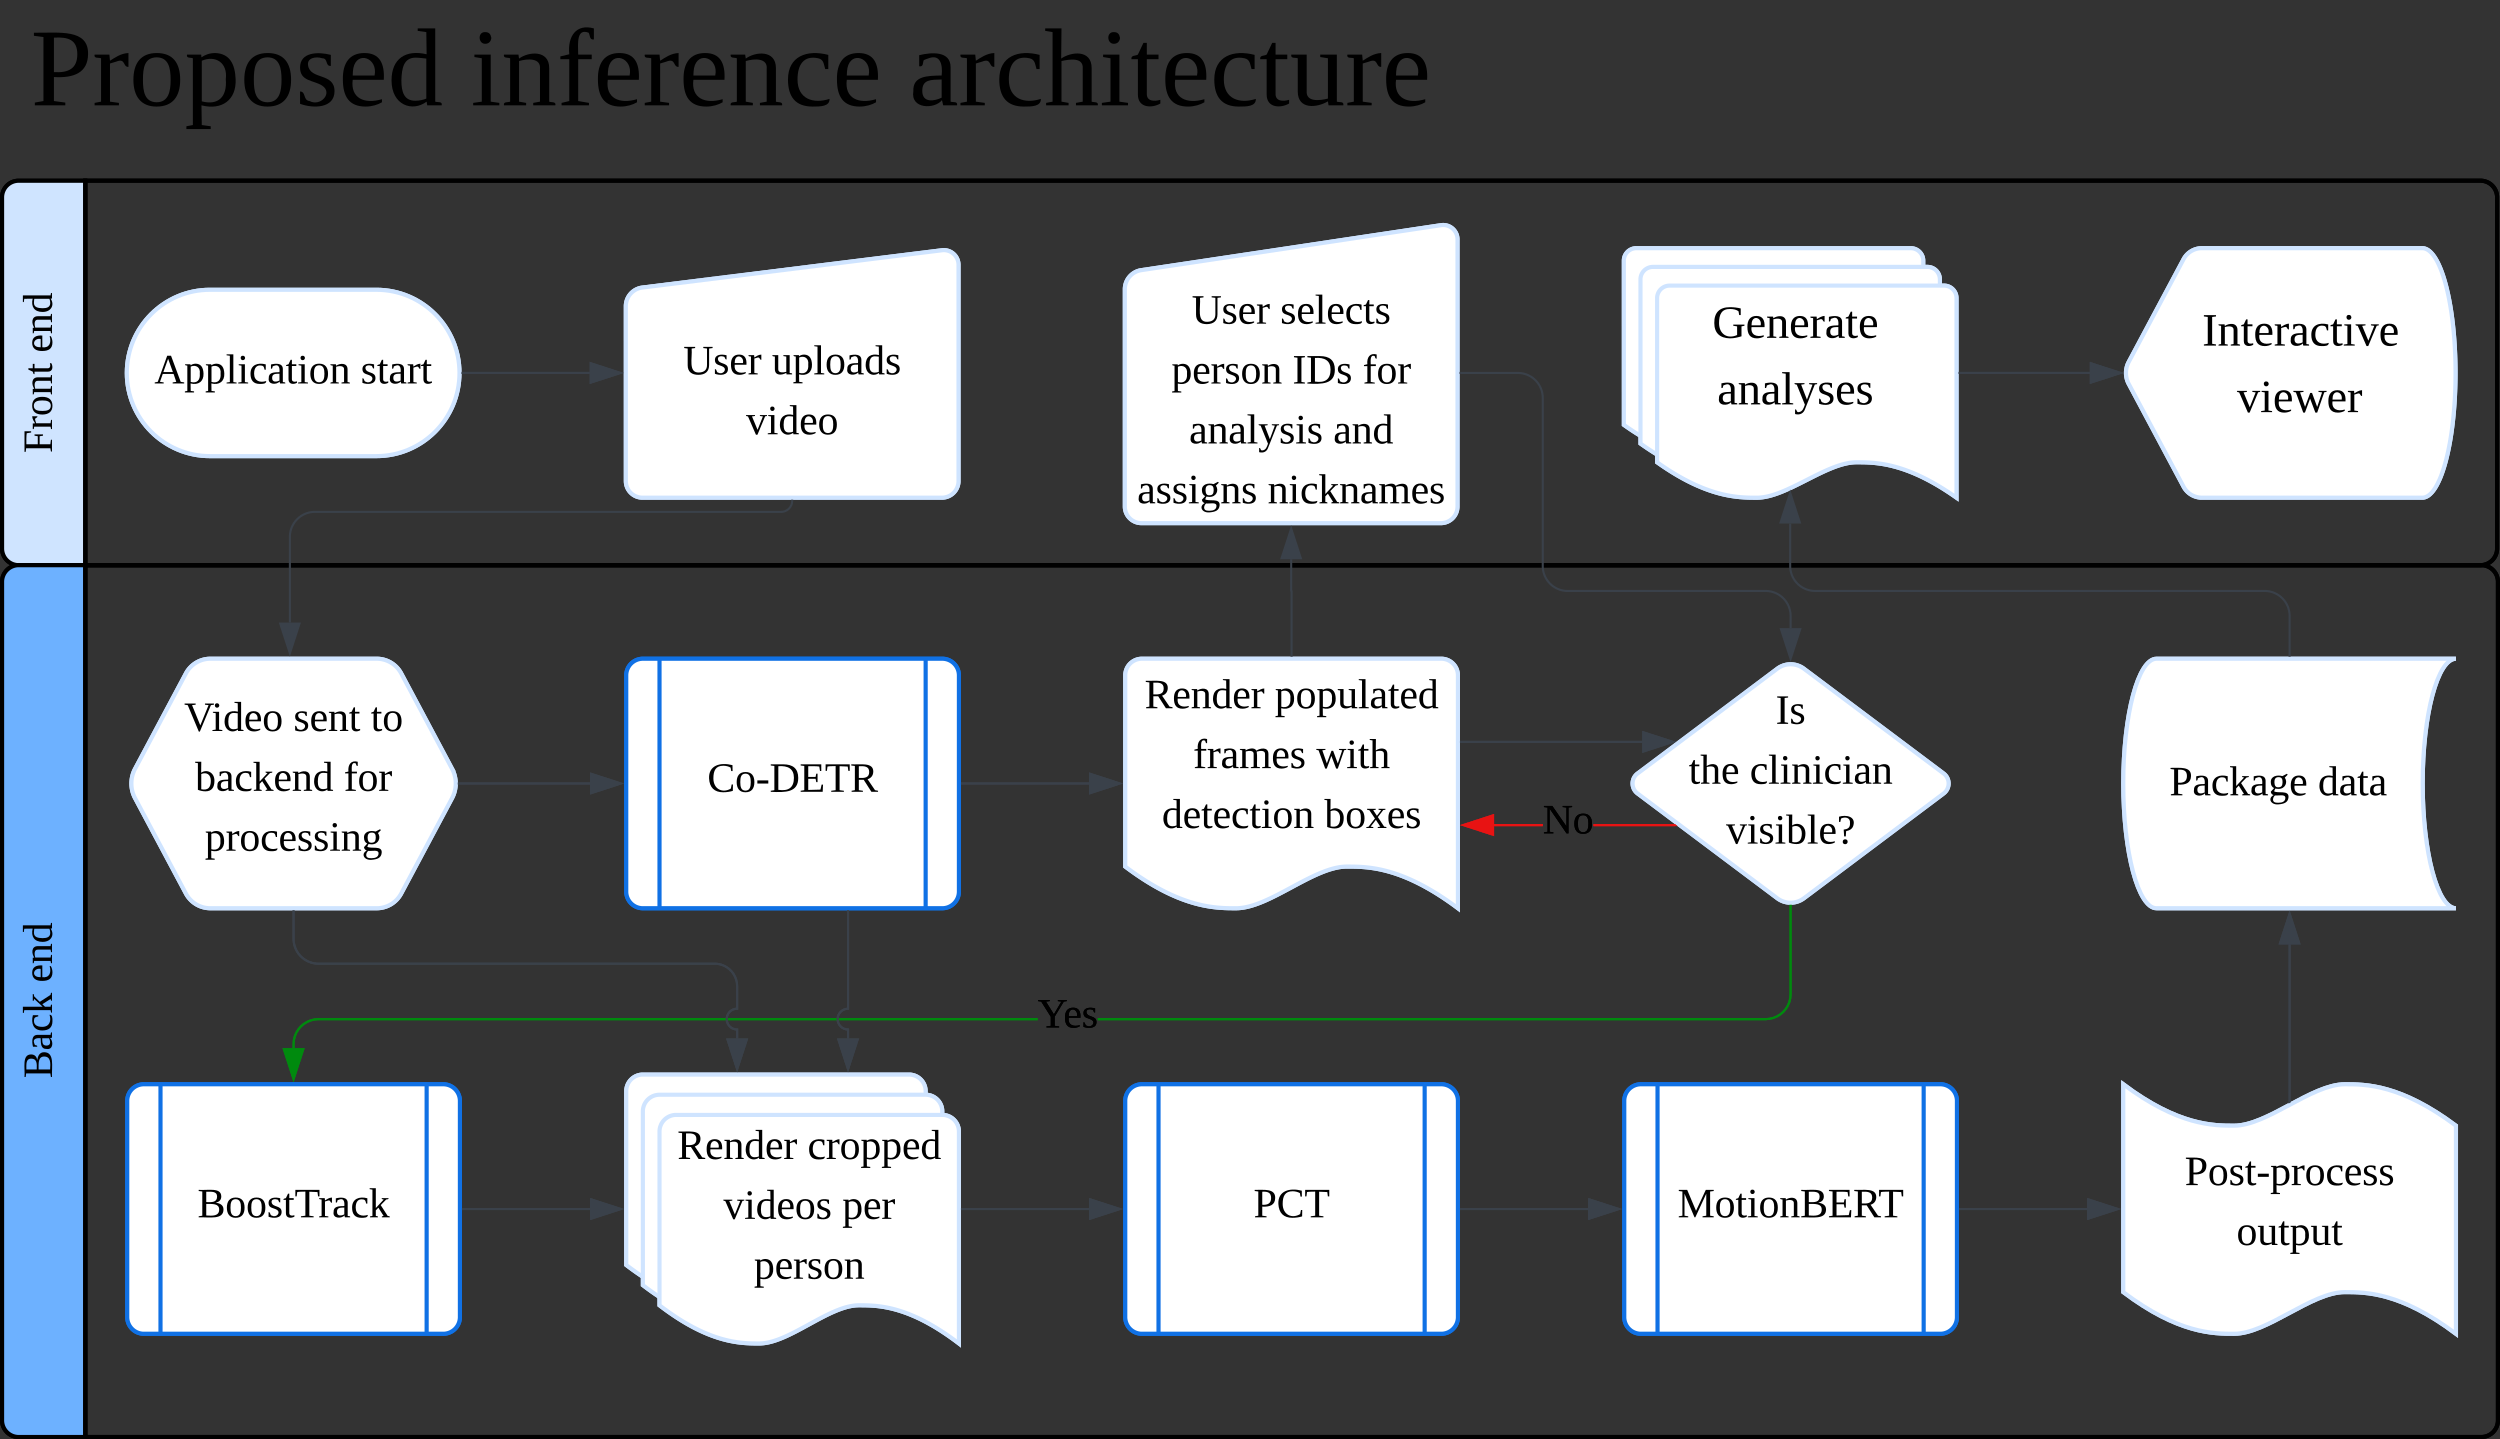 <svg xmlns="http://www.w3.org/2000/svg" xmlns:xlink="http://www.w3.org/1999/xlink" xmlns:lucid="lucid" width="1202.38" height="692.14"><rect width="100%" height="100%" fill="#333333" stroke="none"/><g transform="translate(141.191 40)" lucid:page-tab-id="0_0"><path d="M-100.2 231.82h-32a8 8 0 0 1-8-8V54.92a8 8 0 0 1 8-8h32z" stroke="#000" stroke-width="2" fill="#cfe4ff"/><path d="M-100.2 46.9h1152a8 8 0 0 1 8 8v168.92a8 8 0 0 1-8 8h-1152z" stroke="#000" stroke-width="2" fill="none"/><use xlink:href="#a" transform="matrix(-1.8369701987210297e-16,-1,1,-1.8369701987210297e-16,-140.191,231.822) translate(53.944 24)"/><use xlink:href="#b" transform="matrix(-1.8369701987210297e-16,-1,1,-1.8369701987210297e-16,-140.191,231.822) translate(102.222 24)"/><path d="M39.8 99.37c22.1 0 40 17.9 40 40s-17.9 40-40 40h-80c-22.08 0-40-17.9-40-40s17.92-40 40-40z" stroke="#cfe4ff" stroke-width="2" fill="#fff"/><use xlink:href="#c" transform="matrix(1,0,0,1,-75.191,104.368) translate(8.194 40.062)"/><use xlink:href="#d" transform="matrix(1,0,0,1,-75.191,104.368) translate(107.472 40.062)"/><path d="M159.8 107.3a9.06 9.06 0 0 1 7.95-9l144.12-17.94a7.07 7.07 0 0 1 7.94 7v104a8 8 0 0 1-8 8h-144a8 8 0 0 1-8-8z" stroke="#cfe4ff" stroke-width="2" fill="#fff"/><use xlink:href="#e" transform="matrix(1,0,0,1,164.809,104.368) translate(22.611 35.688)"/><use xlink:href="#f" transform="matrix(1,0,0,1,164.809,104.368) translate(65.222 35.688)"/><use xlink:href="#g" transform="matrix(1,0,0,1,164.809,104.368) translate(52.806 64.487)"/><path d="M81.3 139.37h61.13" stroke="#3a414a" fill="none"/><path d="M81.32 139.84h-.54l.03-.46v-.5h.52z" stroke="#3a414a" stroke-width=".05" fill="#3a414a"/><path d="M157.2 139.37L142.92 144v-9.27z" stroke="#3a414a" fill="#3a414a"/><path d="M399.8 99.1a9.3 9.3 0 0 1 7.92-9.17L551.9 68.3a6.9 6.9 0 0 1 7.9 6.83V203.6a8 8 0 0 1-8 8h-144a8 8 0 0 1-8-8z" stroke="#cfe4ff" stroke-width="2" fill="#fff"/><use xlink:href="#e" transform="matrix(1,0,0,1,404.809,96.208) translate(27.111 19.469)"/><use xlink:href="#h" transform="matrix(1,0,0,1,404.809,96.208) translate(69.722 19.469)"/><use xlink:href="#i" transform="matrix(1,0,0,1,404.809,96.208) translate(17.389 48.269)"/><use xlink:href="#j" transform="matrix(1,0,0,1,404.809,96.208) translate(75.611 48.269)"/><use xlink:href="#k" transform="matrix(1,0,0,1,404.809,96.208) translate(109.389 48.269)"/><use xlink:href="#l" transform="matrix(1,0,0,1,404.809,96.208) translate(25.917 77.069)"/><use xlink:href="#m" transform="matrix(1,0,0,1,404.809,96.208) translate(95.25 77.069)"/><use xlink:href="#n" transform="matrix(1,0,0,1,404.809,96.208) translate(0.944 105.869)"/><use xlink:href="#o" transform="matrix(1,0,0,1,404.809,96.208) translate(63.667 105.869)"/><path d="M909 84.66a10 10 0 0 1 8.8-5.3h106c8.85 0 16 26.87 16 60 0 33.14-7.15 60-16 60h-106a10 10 0 0 1-8.8-5.3l-26.37-49.4a11.25 11.25 0 0 1 0-10.6z" stroke="#cfe4ff" stroke-width="2" fill="#fff"/><use xlink:href="#p" transform="matrix(1,0,0,1,884.809,84.368) translate(33.159 41.84)"/><use xlink:href="#q" transform="matrix(1,0,0,1,884.809,84.368) translate(49.882 73.84)"/><path d="M639.8 85.37a6 6 0 0 1 6-6h132a6 6 0 0 1 6 6v96c-24.04-17.04-39-17.04-48.1-17.04-14.4 0-33.54 17.04-47.94 17.04-8.93 0-24.05 0-47.95-17.04z" stroke="#cfe4ff" stroke-width="2" fill="#fff"/><path d="M647.8 94.37a6 6 0 0 1 6-6h132a6 6 0 0 1 6 6v96c-24.04-17.04-39-17.04-48.1-17.04-14.4 0-33.54 17.04-47.94 17.04-8.93 0-24.05 0-47.95-17.04z" stroke="#cfe4ff" stroke-width="2" fill="#fff"/><path d="M655.8 103.37a6 6 0 0 1 6-6h132a6 6 0 0 1 6 6v96c-24.04-17.04-39-17.04-48.1-17.04-14.4 0-33.54 17.04-47.94 17.04-8.93 0-24.05 0-47.95-17.04z" stroke="#cfe4ff" stroke-width="2" fill="#fff"/><use xlink:href="#r" transform="matrix(1,0,0,1,660.809,102.368) translate(21.562 20.122)"/><use xlink:href="#s" transform="matrix(1,0,0,1,660.809,102.368) translate(23.938 52.122)"/><path d="M801.3 139.37h62.62" stroke="#3a414a" fill="none"/><path d="M801.32 139.84h-.5v-.95h.5z" stroke="#3a414a" stroke-width=".05" fill="#3a414a"/><path d="M878.7 139.37L864.4 144v-9.27z" stroke="#3a414a" fill="#3a414a"/><path d="M-100.2 231.82h-32a8 8 0 0 1-8-8V54.92a8 8 0 0 1 8-8h32z" stroke="#000" stroke-width="2" fill="#cfe4ff"/><path d="M-100.2 46.9h1152a8 8 0 0 1 8 8v168.92a8 8 0 0 1-8 8h-1152z" stroke="#000" stroke-width="2" fill="none"/><use xlink:href="#a" transform="matrix(-1.8369701987210297e-16,-1,1,-1.8369701987210297e-16,-140.191,231.822) translate(53.944 24)"/><use xlink:href="#b" transform="matrix(-1.8369701987210297e-16,-1,1,-1.8369701987210297e-16,-140.191,231.822) translate(102.222 24)"/><path d="M39.8 99.37c22.1 0 40 17.9 40 40s-17.9 40-40 40h-80c-22.08 0-40-17.9-40-40s17.92-40 40-40z" stroke="#cfe4ff" stroke-width="2" fill="#fff"/><use xlink:href="#c" transform="matrix(1,0,0,1,-75.191,104.368) translate(8.194 40.062)"/><use xlink:href="#d" transform="matrix(1,0,0,1,-75.191,104.368) translate(107.472 40.062)"/><path d="M159.8 107.3a9.06 9.06 0 0 1 7.95-9l144.12-17.94a7.07 7.07 0 0 1 7.94 7v104a8 8 0 0 1-8 8h-144a8 8 0 0 1-8-8z" stroke="#cfe4ff" stroke-width="2" fill="#fff"/><use xlink:href="#e" transform="matrix(1,0,0,1,164.809,104.368) translate(22.611 35.688)"/><use xlink:href="#f" transform="matrix(1,0,0,1,164.809,104.368) translate(65.222 35.688)"/><use xlink:href="#g" transform="matrix(1,0,0,1,164.809,104.368) translate(52.806 64.487)"/><path d="M81.3 139.37h61.13" stroke="#3a414a" fill="none"/><path d="M81.32 139.84h-.54l.03-.46v-.5h.52z" stroke="#3a414a" stroke-width=".05" fill="#3a414a"/><path d="M157.2 139.37L142.92 144v-9.27z" stroke="#3a414a" fill="#3a414a"/><path d="M399.8 99.1a9.3 9.3 0 0 1 7.92-9.17L551.9 68.3a6.9 6.9 0 0 1 7.9 6.83V203.6a8 8 0 0 1-8 8h-144a8 8 0 0 1-8-8z" stroke="#cfe4ff" stroke-width="2" fill="#fff"/><use xlink:href="#e" transform="matrix(1,0,0,1,404.809,96.208) translate(27.111 19.469)"/><use xlink:href="#h" transform="matrix(1,0,0,1,404.809,96.208) translate(69.722 19.469)"/><use xlink:href="#i" transform="matrix(1,0,0,1,404.809,96.208) translate(17.389 48.269)"/><use xlink:href="#j" transform="matrix(1,0,0,1,404.809,96.208) translate(75.611 48.269)"/><use xlink:href="#k" transform="matrix(1,0,0,1,404.809,96.208) translate(109.389 48.269)"/><use xlink:href="#l" transform="matrix(1,0,0,1,404.809,96.208) translate(25.917 77.069)"/><use xlink:href="#m" transform="matrix(1,0,0,1,404.809,96.208) translate(95.25 77.069)"/><use xlink:href="#n" transform="matrix(1,0,0,1,404.809,96.208) translate(0.944 105.869)"/><use xlink:href="#o" transform="matrix(1,0,0,1,404.809,96.208) translate(63.667 105.869)"/><path d="M909 84.66a10 10 0 0 1 8.8-5.3h106c8.85 0 16 26.87 16 60 0 33.14-7.15 60-16 60h-106a10 10 0 0 1-8.8-5.3l-26.37-49.4a11.25 11.25 0 0 1 0-10.6z" stroke="#cfe4ff" stroke-width="2" fill="#fff"/><use xlink:href="#p" transform="matrix(1,0,0,1,884.809,84.368) translate(33.159 41.84)"/><use xlink:href="#q" transform="matrix(1,0,0,1,884.809,84.368) translate(49.882 73.84)"/><path d="M639.8 85.37a6 6 0 0 1 6-6h132a6 6 0 0 1 6 6v96c-24.04-17.04-39-17.04-48.1-17.04-14.4 0-33.54 17.04-47.94 17.04-8.93 0-24.05 0-47.95-17.04z" stroke="#cfe4ff" stroke-width="2" fill="#fff"/><path d="M647.8 94.37a6 6 0 0 1 6-6h132a6 6 0 0 1 6 6v96c-24.04-17.04-39-17.04-48.1-17.04-14.4 0-33.54 17.04-47.94 17.04-8.93 0-24.05 0-47.95-17.04z" stroke="#cfe4ff" stroke-width="2" fill="#fff"/><path d="M655.8 103.37a6 6 0 0 1 6-6h132a6 6 0 0 1 6 6v96c-24.04-17.04-39-17.04-48.1-17.04-14.4 0-33.54 17.04-47.94 17.04-8.93 0-24.05 0-47.95-17.04z" stroke="#cfe4ff" stroke-width="2" fill="#fff"/><use xlink:href="#r" transform="matrix(1,0,0,1,660.809,102.368) translate(21.562 20.122)"/><use xlink:href="#s" transform="matrix(1,0,0,1,660.809,102.368) translate(23.938 52.122)"/><path d="M801.3 139.37h62.62" stroke="#3a414a" fill="none"/><path d="M801.32 139.84h-.5v-.95h.5z" stroke="#3a414a" stroke-width=".05" fill="#3a414a"/><path d="M878.7 139.37L864.4 144v-9.27z" stroke="#3a414a" fill="#3a414a"/><path d="M-100.2 651.14h-32a8 8 0 0 1-8-8V239.82a8 8 0 0 1 8-8h32z" stroke="#000" stroke-width="2" fill="#6db1ff"/><path d="M-100.2 231.82h1152.4a8 8 0 0 1 8 8v403.32a8 8 0 0 1-8 8H-100.2z" stroke="#000" stroke-width="2" fill="none"/><use xlink:href="#t" transform="matrix(-1.8369701987210297e-16,-1,1,-1.8369701987210297e-16,-140.191,651.14) translate(172.583 24)"/><use xlink:href="#b" transform="matrix(-1.8369701987210297e-16,-1,1,-1.8369701987210297e-16,-140.191,651.14) translate(218.583 24)"/><path d="M-51.77 283.88A13.33 13.33 0 0 1-40 276.82h80a13.33 13.33 0 0 1 11.77 7.06l24.46 45.88a15 15 0 0 1 0 14.12l-24.47 45.88A13.33 13.33 0 0 1 40 396.82h-80a13.33 13.33 0 0 1-11.77-7.06l-24.46-45.88a15 15 0 0 1 0-14.12z" stroke="#cfe4ff" stroke-width="2" fill="#fff"/><use xlink:href="#u" transform="matrix(1,0,0,1,-75,281.822) translate(22.366 29.75)"/><use xlink:href="#v" transform="matrix(1,0,0,1,-75,281.822) translate(74.922 29.75)"/><use xlink:href="#w" transform="matrix(1,0,0,1,-75,281.822) translate(112.088 29.75)"/><use xlink:href="#x" transform="matrix(1,0,0,1,-75,281.822) translate(27.644 58.55)"/><use xlink:href="#k" transform="matrix(1,0,0,1,-75,281.822) translate(99.144 58.55)"/><use xlink:href="#y" transform="matrix(1,0,0,1,-75,281.822) translate(32.311 87.35)"/><path d="M160 284.82a8 8 0 0 1 8-8h144a8 8 0 0 1 8 8v104a8 8 0 0 1-8 8H168a8 8 0 0 1-8-8z" stroke="#1071e5" stroke-width="2" fill="#fff"/><path d="M176 276.82v120m128-120v120" stroke="#1071e5" stroke-width="2" fill="none"/><use xlink:href="#z" transform="matrix(1,0,0,1,185,281.822) translate(14 59)"/><path d="M79.5 336.82h63.12" stroke="#3a414a" fill="none"/><path d="M79.5 337.3H79l.02-.48-.02-.47h.53z" stroke="#3a414a" stroke-width=".05" fill="#3a414a"/><path d="M157.38 336.82l-14.26 4.64v-9.27z" stroke="#3a414a" fill="#3a414a"/><path d="M400 284.82a8 8 0 0 1 8-8h144a8 8 0 0 1 8 8v112c-26.72-20.04-43.36-20.04-53.44-20.04-16 0-37.28 20.04-53.28 20.04-9.92 0-26.72 0-53.28-20.04z" stroke="#cfe4ff" stroke-width="2" fill="#fff"/><use xlink:href="#A" transform="matrix(1,0,0,1,405,281.822) translate(4.306 18.812)"/><use xlink:href="#B" transform="matrix(1,0,0,1,405,281.822) translate(66.917 18.812)"/><use xlink:href="#C" transform="matrix(1,0,0,1,405,281.822) translate(27.639 47.612)"/><use xlink:href="#D" transform="matrix(1,0,0,1,405,281.822) translate(86.861 47.612)"/><use xlink:href="#E" transform="matrix(1,0,0,1,405,281.822) translate(12.611 76.412)"/><use xlink:href="#F" transform="matrix(1,0,0,1,405,281.822) translate(90.778 76.412)"/><path d="M321.5 336.82h61.12" stroke="#3a414a" fill="none"/><path d="M321.5 337.3h-.5v-.95h.5z" stroke="#3a414a" stroke-width=".05" fill="#3a414a"/><path d="M397.38 336.82l-14.26 4.64v-9.27z" stroke="#3a414a" fill="#3a414a"/><path d="M561.5 316.82h87.12" stroke="#3a414a" fill="none"/><path d="M561.5 317.3h-.5v-.95h.5z" stroke="#3a414a" stroke-width=".05" fill="#3a414a"/><path d="M663.38 316.82l-14.26 4.64v-9.27z" stroke="#3a414a" fill="#3a414a"/><path d="M713.6 281.62a10.67 10.67 0 0 1 12.8 0l67.2 50.4a6 6 0 0 1 0 9.6l-67.2 50.4a10.67 10.67 0 0 1-12.8 0l-67.2-50.4a6 6 0 0 1 0-9.6z" stroke="#cfe4ff" stroke-width="2" fill="#fff"/><use xlink:href="#G" transform="matrix(1,0,0,1,645,281.822) translate(67.811 26.312)"/><use xlink:href="#H" transform="matrix(1,0,0,1,645,281.822) translate(25.949 55.112)"/><use xlink:href="#I" transform="matrix(1,0,0,1,645,281.822) translate(55.338 55.112)"/><use xlink:href="#J" transform="matrix(1,0,0,1,645,281.822) translate(43.949 83.912)"/><path d="M600.8 357.3H577.4v-.95h23.43zm63.7 0h-39.3v-.95h39.3z" stroke="#e81313" stroke-width=".05" fill="#e81313"/><path d="M665.63 357.3h-1.14v-.86z" fill="#e81313"/><path stroke="#e81313" stroke-width=".05" fill="#e81313"/><path d="M576.88 361.46l-14.26-4.64 14.26-4.63z" fill="#e81313"/><path d="M577.36 362.1l-16.28-5.28 16.28-5.3zm-13.2-5.28l12.25 3.98v-7.96z" stroke="#e81313" stroke-width=".05" fill="#e81313"/><use xlink:href="#K" transform="matrix(1,0,0,1,600.806,344.822) translate(0.005 16)"/><path d="M357.84 450.63H12.02l-1.82.14-1.76.43-1.67.7-1.54.93L3.85 454l-1.17 1.38-.95 1.54-.7 1.68-.4 1.75-.16 1.82v1.93h-.94v-1.96l.15-1.94.45-1.9.75-1.8 1.03-1.68 1.28-1.5 1.5-1.26 1.66-1.02 1.8-.75 1.9-.47 1.94-.15h345.86zm362.64-12.46l-.16 1.94-.45 1.9-.75 1.82-1.03 1.67-1.28 1.48-1.5 1.27-1.66 1.02-1.8.75-1.9.46-1.94.15H386.84v-.95h321.14l1.82-.14 1.76-.43 1.67-.68 1.54-.94 1.38-1.18 1.17-1.37.95-1.54.7-1.68.4-1.76.15-1.82v-42.48h.96z" stroke="#008a0e" stroke-width=".05" fill="#008a0e"/><path d="M720 395.16l.48-.03v.54h-.96v-.54z" fill="#008a0e"/><path stroke="#008a0e" stroke-width=".05" fill="#008a0e"/><path d="M0 478.86l-4.63-14.26h9.27z" fill="#008a0e"/><path d="M0 480.4l-5.3-16.28H5.3zm-3.98-15.33L0 477.33l3.98-12.26z" stroke="#008a0e" stroke-width=".05" fill="#008a0e"/><use xlink:href="#L" transform="matrix(1,0,0,1,357.836,438.155) translate(0.005 16)"/><path d="M-80 489.48a8 8 0 0 1 8-8H72a8 8 0 0 1 8 8v104a8 8 0 0 1-8 8H-72a8 8 0 0 1-8-8z" stroke="#1071e5" stroke-width="2" fill="#fff"/><path d="M-64 481.48v120m128-120v120" stroke="#1071e5" stroke-width="2" fill="none"/><use xlink:href="#M" transform="matrix(1,0,0,1,-55,486.481) translate(8.806 59)"/><path d="M81.5 541.48h61.12" stroke="#3a414a" fill="none"/><path d="M81.5 541.96H81V541h.5z" stroke="#3a414a" stroke-width=".05" fill="#3a414a"/><path d="M157.38 541.48l-14.26 4.64v-9.27z" stroke="#3a414a" fill="#3a414a"/><path d="M160 484.82a8 8 0 0 1 8-8h128a8 8 0 0 1 8 8v101.92c-24.05-18.35-39.02-18.35-48.1-18.35-14.4 0-33.55 18.34-47.95 18.34-8.93 0-24.05 0-47.95-18.35z" stroke="#cfe4ff" stroke-width="2" fill="#fff"/><path d="M168 494.52a8 8 0 0 1 8-8h128a8 8 0 0 1 8 8v101.92c-24.05-18.36-39.02-18.36-48.1-18.36-14.4 0-33.55 18.36-47.95 18.36-8.93 0-24.05 0-47.95-18.36z" stroke="#cfe4ff" stroke-width="2" fill="#fff"/><path d="M176 504.22a8 8 0 0 1 8-8h128a8 8 0 0 1 8 8v101.92c-24.05-18.36-39.02-18.36-48.1-18.36-14.4 0-33.55 18.36-47.95 18.36-8.93 0-24.05 0-47.95-18.36z" stroke="#cfe4ff" stroke-width="2" fill="#fff"/><use xlink:href="#A" transform="matrix(1,0,0,1,181,501.22) translate(3.556 16.2)"/><use xlink:href="#N" transform="matrix(1,0,0,1,181,501.22) translate(66.167 16.2)"/><use xlink:href="#O" transform="matrix(1,0,0,1,181,501.22) translate(25.694 45)"/><use xlink:href="#P" transform="matrix(1,0,0,1,181,501.22) translate(82.861 45)"/><use xlink:href="#Q" transform="matrix(1,0,0,1,181,501.22) translate(40.389 73.8)"/><path d="M321.5 541.48h61.12" stroke="#3a414a" fill="none"/><path d="M321.5 541.96h-.5V541h.5z" stroke="#3a414a" stroke-width=".05" fill="#3a414a"/><path d="M397.38 541.48l-14.26 4.64v-9.27z" stroke="#3a414a" fill="#3a414a"/><path d="M400 489.48a8 8 0 0 1 8-8h144a8 8 0 0 1 8 8v104a8 8 0 0 1-8 8H408a8 8 0 0 1-8-8z" stroke="#1071e5" stroke-width="2" fill="#fff"/><path d="M416 481.48v120m128-120v120" stroke="#1071e5" stroke-width="2" fill="none"/><use xlink:href="#R" transform="matrix(1,0,0,1,425,486.481) translate(36.694 59)"/><path d="M561.5 541.48h61.12" stroke="#3a414a" fill="none"/><path d="M561.5 541.96h-.5V541h.5z" stroke="#3a414a" stroke-width=".05" fill="#3a414a"/><path d="M637.38 541.48l-14.26 4.64v-9.27z" stroke="#3a414a" fill="#3a414a"/><path d="M640 489.48a8 8 0 0 1 8-8h144a8 8 0 0 1 8 8v104a8 8 0 0 1-8 8H648a8 8 0 0 1-8-8z" stroke="#1071e5" stroke-width="2" fill="#fff"/><path d="M656 481.48v120m128-120v120" stroke="#1071e5" stroke-width="2" fill="none"/><use xlink:href="#S" transform="matrix(1,0,0,1,665,486.481) translate(0.667 59)"/><path d="M801.5 541.48h61.12" stroke="#3a414a" fill="none"/><path d="M801.5 541.96h-.5V541h.5z" stroke="#3a414a" stroke-width=".05" fill="#3a414a"/><path d="M877.38 541.48l-14.26 4.64v-9.27z" stroke="#3a414a" fill="#3a414a"/><path d="M880 481.48c26.56 19.92 43.36 19.92 53.28 19.92 16 0 37.28-19.92 53.28-19.92 10.08 0 26.72 0 53.44 19.92v100.08c-26.72-20.04-43.36-20.04-53.44-20.04-16 0-37.28 20.04-53.28 20.04-9.92 0-26.72 0-53.28-20.04z" stroke="#cfe4ff" stroke-width="2" fill="#fff"/><use xlink:href="#T" transform="matrix(1,0,0,1,885,486.481) translate(24.556 43.5)"/><use xlink:href="#U" transform="matrix(1,0,0,1,885,486.481) translate(49.444 72.3)"/><path d="M960 489.95V414.2" stroke="#3a414a" fill="none"/><path d="M960.48 490.2l-.96.5v-.76h.96z" stroke="#3a414a" stroke-width=".05" fill="#3a414a"/><path d="M960 399.44l4.63 14.27h-9.26z" stroke="#3a414a" fill="#3a414a"/><path d="M1040 276.82c-8.84 0-16 26.87-16 60 0 33.14 7.16 60 16 60H896c-8.84 0-16-26.86-16-60 0-33.13 7.16-60 16-60z" stroke="#cfe4ff" stroke-width="2" fill="#fff"/><use xlink:href="#V" transform="matrix(1,0,0,1,885,281.822) translate(17.167 60.688)"/><use xlink:href="#W" transform="matrix(1,0,0,1,885,281.822) translate(88.611 60.688)"/><path d="M266.67 398.32v46.83c-2.77 0-5 2.24-5 5 0 2.77 2.23 5 5 5v4.3" stroke="#3a414a" fill="none"/><path d="M267.14 398.33h-.95v-.5h.94z" stroke="#3a414a" stroke-width=".05" fill="#3a414a"/><path d="M266.67 474.2l-4.64-14.26h9.27z" stroke="#3a414a" fill="#3a414a"/><path d="M0 398.32v13.17a12 12 0 0 0 12 12h190.5a10.83 10.83 0 0 1 10.83 10.82v10.83c-2.76 0-5 2.24-5 5 0 2.77 2.24 5 5 5v4.3" stroke="#3a414a" fill="none"/><path d="M.47 398.33h-.94v-.5h.94z" stroke="#3a414a" stroke-width=".05" fill="#3a414a"/><path d="M213.33 474.2l-4.63-14.26h9.27z" stroke="#3a414a" fill="#3a414a"/><path d="M-100.2 651.14h-32a8 8 0 0 1-8-8V239.82a8 8 0 0 1 8-8h32z" stroke="#000" stroke-width="2" fill="#6db1ff"/><path d="M-100.2 231.82h1152.4a8 8 0 0 1 8 8v403.32a8 8 0 0 1-8 8H-100.2z" stroke="#000" stroke-width="2" fill="none"/><use xlink:href="#t" transform="matrix(-1.8369701987210297e-16,-1,1,-1.8369701987210297e-16,-140.191,651.14) translate(172.583 24)"/><use xlink:href="#b" transform="matrix(-1.8369701987210297e-16,-1,1,-1.8369701987210297e-16,-140.191,651.14) translate(218.583 24)"/><path d="M-51.77 283.88A13.33 13.33 0 0 1-40 276.82h80a13.33 13.33 0 0 1 11.77 7.06l24.46 45.88a15 15 0 0 1 0 14.12l-24.47 45.88A13.33 13.33 0 0 1 40 396.82h-80a13.33 13.33 0 0 1-11.77-7.06l-24.46-45.88a15 15 0 0 1 0-14.12z" stroke="#cfe4ff" stroke-width="2" fill="#fff"/><use xlink:href="#u" transform="matrix(1,0,0,1,-75,281.822) translate(22.366 29.75)"/><use xlink:href="#v" transform="matrix(1,0,0,1,-75,281.822) translate(74.922 29.75)"/><use xlink:href="#w" transform="matrix(1,0,0,1,-75,281.822) translate(112.088 29.75)"/><use xlink:href="#x" transform="matrix(1,0,0,1,-75,281.822) translate(27.644 58.55)"/><use xlink:href="#k" transform="matrix(1,0,0,1,-75,281.822) translate(99.144 58.55)"/><use xlink:href="#y" transform="matrix(1,0,0,1,-75,281.822) translate(32.311 87.35)"/><path d="M160 284.82a8 8 0 0 1 8-8h144a8 8 0 0 1 8 8v104a8 8 0 0 1-8 8H168a8 8 0 0 1-8-8z" stroke="#1071e5" stroke-width="2" fill="#fff"/><path d="M176 276.82v120m128-120v120" stroke="#1071e5" stroke-width="2" fill="none"/><use xlink:href="#z" transform="matrix(1,0,0,1,185,281.822) translate(14 59)"/><path d="M79.5 336.82h63.12" stroke="#3a414a" fill="none"/><path d="M79.5 337.3H79l.02-.48-.02-.47h.53z" stroke="#3a414a" stroke-width=".05" fill="#3a414a"/><path d="M157.38 336.82l-14.26 4.64v-9.27z" stroke="#3a414a" fill="#3a414a"/><path d="M400 284.82a8 8 0 0 1 8-8h144a8 8 0 0 1 8 8v112c-26.72-20.04-43.36-20.04-53.44-20.04-16 0-37.28 20.04-53.28 20.04-9.92 0-26.72 0-53.28-20.04z" stroke="#cfe4ff" stroke-width="2" fill="#fff"/><use xlink:href="#A" transform="matrix(1,0,0,1,405,281.822) translate(4.306 18.812)"/><use xlink:href="#B" transform="matrix(1,0,0,1,405,281.822) translate(66.917 18.812)"/><use xlink:href="#C" transform="matrix(1,0,0,1,405,281.822) translate(27.639 47.612)"/><use xlink:href="#D" transform="matrix(1,0,0,1,405,281.822) translate(86.861 47.612)"/><use xlink:href="#E" transform="matrix(1,0,0,1,405,281.822) translate(12.611 76.412)"/><use xlink:href="#F" transform="matrix(1,0,0,1,405,281.822) translate(90.778 76.412)"/><path d="M321.5 336.82h61.12" stroke="#3a414a" fill="none"/><path d="M321.5 337.3h-.5v-.95h.5z" stroke="#3a414a" stroke-width=".05" fill="#3a414a"/><path d="M397.38 336.82l-14.26 4.64v-9.27z" stroke="#3a414a" fill="#3a414a"/><path d="M561.5 316.82h87.12" stroke="#3a414a" fill="none"/><path d="M561.5 317.3h-.5v-.95h.5z" stroke="#3a414a" stroke-width=".05" fill="#3a414a"/><path d="M663.38 316.82l-14.26 4.64v-9.27z" stroke="#3a414a" fill="#3a414a"/><path d="M713.6 281.62a10.67 10.67 0 0 1 12.8 0l67.2 50.4a6 6 0 0 1 0 9.6l-67.2 50.4a10.67 10.67 0 0 1-12.8 0l-67.2-50.4a6 6 0 0 1 0-9.6z" stroke="#cfe4ff" stroke-width="2" fill="#fff"/><use xlink:href="#G" transform="matrix(1,0,0,1,645,281.822) translate(67.811 26.312)"/><use xlink:href="#H" transform="matrix(1,0,0,1,645,281.822) translate(25.949 55.112)"/><use xlink:href="#I" transform="matrix(1,0,0,1,645,281.822) translate(55.338 55.112)"/><use xlink:href="#J" transform="matrix(1,0,0,1,645,281.822) translate(43.949 83.912)"/><path d="M600.8 357.3H577.4v-.95h23.43zm63.7 0h-39.3v-.95h39.3z" stroke="#e81313" stroke-width=".05" fill="#e81313"/><path d="M665.63 357.3h-1.14v-.86z" fill="#e81313"/><path stroke="#e81313" stroke-width=".05" fill="#e81313"/><path d="M576.88 361.46l-14.26-4.64 14.26-4.63z" fill="#e81313"/><path d="M577.36 362.1l-16.28-5.28 16.28-5.3zm-13.2-5.28l12.25 3.98v-7.96z" stroke="#e81313" stroke-width=".05" fill="#e81313"/><g><use xlink:href="#K" transform="matrix(1,0,0,1,600.806,344.822) translate(0.005 16)"/></g><path d="M357.84 450.63H12.02l-1.82.14-1.76.43-1.67.7-1.54.93L3.85 454l-1.17 1.38-.95 1.54-.7 1.68-.4 1.75-.16 1.82v1.93h-.94v-1.96l.15-1.94.45-1.9.75-1.8 1.03-1.68 1.28-1.5 1.5-1.26 1.66-1.02 1.8-.75 1.9-.47 1.94-.15h345.86zm362.64-12.46l-.16 1.94-.45 1.9-.75 1.82-1.03 1.67-1.28 1.48-1.5 1.27-1.66 1.02-1.8.75-1.9.46-1.94.15H386.84v-.95h321.14l1.82-.14 1.76-.43 1.67-.68 1.54-.94 1.38-1.18 1.17-1.37.95-1.54.7-1.68.4-1.76.15-1.82v-42.48h.96z" stroke="#008a0e" stroke-width=".05" fill="#008a0e"/><path d="M720 395.16l.48-.03v.54h-.96v-.54z" fill="#008a0e"/><path stroke="#008a0e" stroke-width=".05" fill="#008a0e"/><path d="M0 478.86l-4.63-14.26h9.27z" fill="#008a0e"/><path d="M0 480.4l-5.3-16.28H5.3zm-3.98-15.33L0 477.33l3.98-12.26z" stroke="#008a0e" stroke-width=".05" fill="#008a0e"/><g><use xlink:href="#L" transform="matrix(1,0,0,1,357.836,438.155) translate(0.005 16)"/></g><path d="M-80 489.48a8 8 0 0 1 8-8H72a8 8 0 0 1 8 8v104a8 8 0 0 1-8 8H-72a8 8 0 0 1-8-8z" stroke="#1071e5" stroke-width="2" fill="#fff"/><path d="M-64 481.48v120m128-120v120" stroke="#1071e5" stroke-width="2" fill="none"/><g><use xlink:href="#M" transform="matrix(1,0,0,1,-55,486.481) translate(8.806 59)"/></g><path d="M81.5 541.48h61.12" stroke="#3a414a" fill="none"/><path d="M81.5 541.96H81V541h.5z" stroke="#3a414a" stroke-width=".05" fill="#3a414a"/><path d="M157.38 541.48l-14.26 4.64v-9.27z" stroke="#3a414a" fill="#3a414a"/><path d="M160 484.82a8 8 0 0 1 8-8h128a8 8 0 0 1 8 8v101.92c-24.05-18.35-39.02-18.35-48.1-18.35-14.4 0-33.55 18.34-47.95 18.34-8.93 0-24.05 0-47.95-18.35z" stroke="#cfe4ff" stroke-width="2" fill="#fff"/><path d="M168 494.52a8 8 0 0 1 8-8h128a8 8 0 0 1 8 8v101.92c-24.05-18.36-39.02-18.36-48.1-18.36-14.4 0-33.55 18.36-47.95 18.36-8.93 0-24.05 0-47.95-18.36z" stroke="#cfe4ff" stroke-width="2" fill="#fff"/><path d="M176 504.22a8 8 0 0 1 8-8h128a8 8 0 0 1 8 8v101.92c-24.05-18.36-39.02-18.36-48.1-18.36-14.4 0-33.55 18.36-47.95 18.36-8.93 0-24.05 0-47.95-18.36z" stroke="#cfe4ff" stroke-width="2" fill="#fff"/><g><use xlink:href="#A" transform="matrix(1,0,0,1,181,501.22) translate(3.556 16.2)"/><use xlink:href="#N" transform="matrix(1,0,0,1,181,501.22) translate(66.167 16.2)"/><use xlink:href="#O" transform="matrix(1,0,0,1,181,501.22) translate(25.694 45)"/><use xlink:href="#P" transform="matrix(1,0,0,1,181,501.22) translate(82.861 45)"/><use xlink:href="#Q" transform="matrix(1,0,0,1,181,501.22) translate(40.389 73.8)"/></g><path d="M321.5 541.48h61.12" stroke="#3a414a" fill="none"/><path d="M321.5 541.96h-.5V541h.5z" stroke="#3a414a" stroke-width=".05" fill="#3a414a"/><path d="M397.38 541.48l-14.26 4.64v-9.27z" stroke="#3a414a" fill="#3a414a"/><path d="M400 489.48a8 8 0 0 1 8-8h144a8 8 0 0 1 8 8v104a8 8 0 0 1-8 8H408a8 8 0 0 1-8-8z" stroke="#1071e5" stroke-width="2" fill="#fff"/><path d="M416 481.48v120m128-120v120" stroke="#1071e5" stroke-width="2" fill="none"/><g><use xlink:href="#R" transform="matrix(1,0,0,1,425,486.481) translate(36.694 59)"/></g><path d="M561.5 541.48h61.12" stroke="#3a414a" fill="none"/><path d="M561.5 541.96h-.5V541h.5z" stroke="#3a414a" stroke-width=".05" fill="#3a414a"/><path d="M637.38 541.48l-14.26 4.64v-9.27z" stroke="#3a414a" fill="#3a414a"/><path d="M640 489.48a8 8 0 0 1 8-8h144a8 8 0 0 1 8 8v104a8 8 0 0 1-8 8H648a8 8 0 0 1-8-8z" stroke="#1071e5" stroke-width="2" fill="#fff"/><path d="M656 481.48v120m128-120v120" stroke="#1071e5" stroke-width="2" fill="none"/><g><use xlink:href="#S" transform="matrix(1,0,0,1,665,486.481) translate(0.667 59)"/></g><path d="M801.5 541.48h61.12" stroke="#3a414a" fill="none"/><path d="M801.5 541.96h-.5V541h.5z" stroke="#3a414a" stroke-width=".05" fill="#3a414a"/><path d="M877.38 541.48l-14.26 4.64v-9.27z" stroke="#3a414a" fill="#3a414a"/><path d="M880 481.48c26.56 19.92 43.36 19.92 53.28 19.92 16 0 37.28-19.92 53.28-19.92 10.08 0 26.72 0 53.44 19.92v100.08c-26.72-20.04-43.36-20.04-53.44-20.04-16 0-37.28 20.04-53.28 20.04-9.92 0-26.72 0-53.28-20.04z" stroke="#cfe4ff" stroke-width="2" fill="#fff"/><g><use xlink:href="#T" transform="matrix(1,0,0,1,885,486.481) translate(24.556 43.5)"/><use xlink:href="#U" transform="matrix(1,0,0,1,885,486.481) translate(49.444 72.3)"/></g><path d="M960 489.95V414.2" stroke="#3a414a" fill="none"/><path d="M960.48 490.2l-.96.5v-.76h.96z" stroke="#3a414a" stroke-width=".05" fill="#3a414a"/><path d="M960 399.44l4.63 14.27h-9.26z" stroke="#3a414a" fill="#3a414a"/><path d="M1040 276.82c-8.84 0-16 26.87-16 60 0 33.14 7.16 60 16 60H896c-8.84 0-16-26.86-16-60 0-33.13 7.16-60 16-60z" stroke="#cfe4ff" stroke-width="2" fill="#fff"/><g><use xlink:href="#V" transform="matrix(1,0,0,1,885,281.822) translate(17.167 60.688)"/><use xlink:href="#W" transform="matrix(1,0,0,1,885,281.822) translate(88.611 60.688)"/></g><path d="M266.67 398.32v46.83c-2.77 0-5 2.24-5 5 0 2.77 2.23 5 5 5v4.3" stroke="#3a414a" fill="none"/><path d="M267.14 398.33h-.95v-.5h.94z" stroke="#3a414a" stroke-width=".05" fill="#3a414a"/><path d="M266.67 474.2l-4.64-14.26h9.27z" stroke="#3a414a" fill="#3a414a"/><path d="M0 398.32v13.17a12 12 0 0 0 12 12h190.5a10.83 10.83 0 0 1 10.83 10.82v10.83c-2.76 0-5 2.24-5 5 0 2.77 2.24 5 5 5v4.3" stroke="#3a414a" fill="none"/><path d="M.47 398.33h-.94v-.5h.94z" stroke="#3a414a" stroke-width=".05" fill="#3a414a"/><path d="M213.33 474.2l-4.63-14.26h9.27z" stroke="#3a414a" fill="#3a414a"/><path d="M239.8 200.87a5.33 5.33 0 0 1-5.32 5.32H10.23a12 12 0 0 0-12 12v41.24" stroke="#3a414a" fill="none"/><path d="M240.28 200.88h-.95v-.5h.95z" stroke="#3a414a" stroke-width=".05" fill="#3a414a"/><path d="M-1.77 274.2l-4.64-14.26h9.26z" stroke="#3a414a" fill="#3a414a"/><path d="M561.3 139.37h27.5a12 12 0 0 1 12 12v80.84a12 12 0 0 0 12 12.02H708a12 12 0 0 1 12 12v5.88" stroke="#3a414a" fill="none"/><path d="M561.32 139.84h-.5v-.95h.5z" stroke="#3a414a" stroke-width=".05" fill="#3a414a"/><path d="M720 276.87l-4.63-14.27h9.26z" stroke="#3a414a" fill="#3a414a"/><path d="M960 275.32v-19.1a12 12 0 0 0-12-12H731.8a12 12 0 0 1-12-12v-20.44" stroke="#3a414a" fill="none"/><path d="M960.48 275.82h-.96v-.5h.96z" stroke="#3a414a" stroke-width=".05" fill="#3a414a"/><path d="M719.8 197.02l4.64 14.26h-9.27z" stroke="#3a414a" fill="#3a414a"/><path d="M480 275.32v-31a.1.1 0 0 0-.1-.1.1.1 0 0 1-.1-.1V229" stroke="#3a414a" fill="none"/><path d="M480.48 275.82h-.96v-.5h.96z" stroke="#3a414a" stroke-width=".05" fill="#3a414a"/><path d="M479.8 214.23l4.64 14.26h-9.27z" stroke="#3a414a" fill="#3a414a"/><path d="M-140.2-34a6 6 0 0 1 6-6H554a6 6 0 0 1 6 6v68a6 6 0 0 1-6 6h-688.2a6 6 0 0 1-6-6z" fill="none"/><g><use xlink:href="#X" transform="matrix(1,0,0,1,-140.191,-40) translate(13.833 50.667)"/><use xlink:href="#Y" transform="matrix(1,0,0,1,-140.191,-40) translate(225.389 50.667)"/><use xlink:href="#Z" transform="matrix(1,0,0,1,-140.191,-40) translate(436.352 50.667)"/></g><defs><path d="M75-106v92l39 5v9H13v-9l28-5v-208l-31-4v-10h177v57h-11l-6-38c-28-4-63-3-95-3v98h69l5-28h11v73h-11l-5-29H75" id="aa"/><path d="M57-145c16-10 35-24 60-25v45c-19 1-8-30-40-17l-20 6v124l29 4v8H7v-8l21-4v-141c-8-3-24 2-21-12h48" id="ab"/><path d="M90-170c52 0 76 32 76 87 0 54-24 87-77 87-51 0-75-34-75-87 0-54 24-87 76-87zM89-10c39 0 46-35 46-73 0-39-7-73-46-73-39 1-44 34-44 73s6 72 44 73" id="ac"/><path d="M125-118c4-37-41-34-68-26v132l23 4v8H8C5-13 21-9 28-12v-141c-7-3-23 1-20-12h47l2 13c31-23 98-29 98 31v109c7 3 23-1 20 12h-72v-8l22-4v-106" id="ad"/><path d="M54-38c-1 25 24 26 44 20v12C71 10 25 9 25-35v-115H4c-2-14 14-10 21-15l18-38h11v38h38v15H54v112" id="ae"/><g id="a"><use transform="matrix(0.056,0,0,0.056,0,0)" xlink:href="#aa"/><use transform="matrix(0.056,0,0,0.056,11.111,0)" xlink:href="#ab"/><use transform="matrix(0.056,0,0,0.056,17.722,0)" xlink:href="#ac"/><use transform="matrix(0.056,0,0,0.056,27.722,0)" xlink:href="#ad"/><use transform="matrix(0.056,0,0,0.056,37.722,0)" xlink:href="#ae"/></g><path d="M84-170c49 0 66 33 63 87H46c-8 60 38 80 95 63v10C128-2 108 4 88 4 34 4 14-29 14-84c-1-54 22-86 70-86zm33 73c12-57-57-82-69-24-1 7-2 15-2 24h71" id="af"/><path d="M13-81c0-71 46-101 114-85l-1-72-28-4v-8h57v238c8 3 24-2 21 12h-47l-2-12C80 23 13-1 13-81zm77-74c-37 1-44 33-45 74 0 38 9 66 45 66 14 0 27-3 36-7v-130c-10-1-24-3-36-3" id="ag"/><g id="b"><use transform="matrix(0.056,0,0,0.056,0,0)" xlink:href="#af"/><use transform="matrix(0.056,0,0,0.056,8.833,0)" xlink:href="#ad"/><use transform="matrix(0.056,0,0,0.056,18.833,0)" xlink:href="#ag"/></g><path d="M81-9v9H4v-9l26-5 81-224h33l83 224 30 5v9h-99v-9l31-5-23-68H73L49-14zm38-203L78-98h82" id="ah"/><path d="M166-85c3 67-44 102-111 85l1 64 29 4v9H6v-9l21-4v-217c-7-3-22 1-19-12h46l1 9c11-8 26-14 45-14 47 2 64 36 66 85zM56-13c53 14 83-14 78-72 7-53-33-79-78-60v132" id="ai"/><path d="M65-12l28 4v8H7v-8l28-4v-226l-28-4v-8h58v238" id="aj"/><path d="M47-200c-23 0-25-39 0-38 13 0 18 7 20 19-1 11-8 19-20 19zM65-12l28 4v8H8v-8l28-4v-141l-24-4v-8h53v153" id="ak"/><path d="M45-84c0 64 52 80 104 63 1 25-30 25-55 25-56 0-80-32-80-88 0-76 62-98 131-80v46h-10c-5-15-4-31-23-35-47-10-67 21-67 69" id="al"/><path d="M32-163c41-10 102-14 102 39v112c8 3 24-2 21 12h-45l-4-17C83 13 3 13 13-46c-2-50 45-50 92-51 4-36-5-70-42-56-6 2-12 4-16 6-4 7 0 23-15 20v-36zM42-47c0 41 41 33 63 22v-59c-34 1-63-1-63 37" id="am"/><g id="c"><use transform="matrix(0.056,0,0,0.056,0,0)" xlink:href="#ah"/><use transform="matrix(0.056,0,0,0.056,14.389,0)" xlink:href="#ai"/><use transform="matrix(0.056,0,0,0.056,24.389,0)" xlink:href="#ai"/><use transform="matrix(0.056,0,0,0.056,34.389,0)" xlink:href="#aj"/><use transform="matrix(0.056,0,0,0.056,39.944,0)" xlink:href="#ak"/><use transform="matrix(0.056,0,0,0.056,45.5,0)" xlink:href="#al"/><use transform="matrix(0.056,0,0,0.056,54.333,0)" xlink:href="#am"/><use transform="matrix(0.056,0,0,0.056,63.167,0)" xlink:href="#ae"/><use transform="matrix(0.056,0,0,0.056,68.722,0)" xlink:href="#ak"/><use transform="matrix(0.056,0,0,0.056,74.278,0)" xlink:href="#ac"/><use transform="matrix(0.056,0,0,0.056,84.278,0)" xlink:href="#ad"/></g><path d="M41-130c7 48 86 23 86 84 0 56-69 57-112 41v-40c20 0 9 29 31 31 35 19 77-26 41-50-27-18-72-13-72-59 0-50 58-52 100-41v36c-19 1-8-25-28-25-21-7-50-1-46 23" id="an"/><g id="d"><use transform="matrix(0.056,0,0,0.056,0,0)" xlink:href="#an"/><use transform="matrix(0.056,0,0,0.056,7.778,0)" xlink:href="#ae"/><use transform="matrix(0.056,0,0,0.056,13.333,0)" xlink:href="#am"/><use transform="matrix(0.056,0,0,0.056,22.167,0)" xlink:href="#ab"/><use transform="matrix(0.056,0,0,0.056,28.778,0)" xlink:href="#ae"/></g><path d="M134-16c44-1 70-21 70-64v-142l-32-4v-10h80v10l-30 4v141c0 57-33 84-91 85-58 0-93-26-93-82v-144l-30-4v-10h94v10l-30 4c7 82-31 209 62 206" id="ao"/><g id="e"><use transform="matrix(0.056,0,0,0.056,0,0)" xlink:href="#ao"/><use transform="matrix(0.056,0,0,0.056,14.389,0)" xlink:href="#an"/><use transform="matrix(0.056,0,0,0.056,22.167,0)" xlink:href="#af"/><use transform="matrix(0.056,0,0,0.056,31,0)" xlink:href="#ab"/></g><path d="M124-13C89 8 26 15 26-45v-108c-8-3-24 2-21-12h50v118c-3 37 42 32 69 25v-131l-25-4v-8h54v153c8 3 24-2 21 12h-48" id="ap"/><g id="f"><use transform="matrix(0.056,0,0,0.056,0,0)" xlink:href="#ap"/><use transform="matrix(0.056,0,0,0.056,10,0)" xlink:href="#ai"/><use transform="matrix(0.056,0,0,0.056,20,0)" xlink:href="#aj"/><use transform="matrix(0.056,0,0,0.056,25.556,0)" xlink:href="#ac"/><use transform="matrix(0.056,0,0,0.056,35.556,0)" xlink:href="#am"/><use transform="matrix(0.056,0,0,0.056,44.389,0)" xlink:href="#ag"/><use transform="matrix(0.056,0,0,0.056,54.389,0)" xlink:href="#an"/></g><path d="M164-154L98 4H85L17-153c-7-3-20 0-17-12h77v8l-26 4L99-38l46-115-26-4v-8h61v8" id="aq"/><g id="g"><use transform="matrix(0.056,0,0,0.056,0,0)" xlink:href="#aq"/><use transform="matrix(0.056,0,0,0.056,10,0)" xlink:href="#ak"/><use transform="matrix(0.056,0,0,0.056,15.556,0)" xlink:href="#ag"/><use transform="matrix(0.056,0,0,0.056,25.556,0)" xlink:href="#af"/><use transform="matrix(0.056,0,0,0.056,34.389,0)" xlink:href="#ac"/></g><g id="h"><use transform="matrix(0.056,0,0,0.056,0,0)" xlink:href="#an"/><use transform="matrix(0.056,0,0,0.056,7.778,0)" xlink:href="#af"/><use transform="matrix(0.056,0,0,0.056,16.611,0)" xlink:href="#aj"/><use transform="matrix(0.056,0,0,0.056,22.167,0)" xlink:href="#af"/><use transform="matrix(0.056,0,0,0.056,31,0)" xlink:href="#al"/><use transform="matrix(0.056,0,0,0.056,39.833,0)" xlink:href="#ae"/><use transform="matrix(0.056,0,0,0.056,45.389,0)" xlink:href="#an"/></g><g id="i"><use transform="matrix(0.056,0,0,0.056,0,0)" xlink:href="#ai"/><use transform="matrix(0.056,0,0,0.056,10,0)" xlink:href="#af"/><use transform="matrix(0.056,0,0,0.056,18.833,0)" xlink:href="#ab"/><use transform="matrix(0.056,0,0,0.056,25.444,0)" xlink:href="#an"/><use transform="matrix(0.056,0,0,0.056,33.222,0)" xlink:href="#ac"/><use transform="matrix(0.056,0,0,0.056,43.222,0)" xlink:href="#ad"/></g><path d="M77-14l30 5v9H13v-9l30-5v-208l-30-4v-10h94v10l-30 4v208" id="ar"/><path d="M75-17c87 13 134-18 134-103 0-78-51-106-134-100v203zm171-102C246 5 139 7 10 0v-9l31-5v-208l-31-4v-10h107c82 0 129 35 129 117" id="as"/><g id="j"><use transform="matrix(0.056,0,0,0.056,0,0)" xlink:href="#ar"/><use transform="matrix(0.056,0,0,0.056,6.611,0)" xlink:href="#as"/><use transform="matrix(0.056,0,0,0.056,21,0)" xlink:href="#an"/></g><path d="M103-236c-39-15-35 32-34 71h44v15H69v136l35 6v8H15v-8l25-6v-136H11v-9l29-7c-6-59 23-100 80-84v36c-15 2-12-14-17-22" id="at"/><g id="k"><use transform="matrix(0.056,0,0,0.056,0,0)" xlink:href="#at"/><use transform="matrix(0.056,0,0,0.056,6.611,0)" xlink:href="#ac"/><use transform="matrix(0.056,0,0,0.056,16.611,0)" xlink:href="#ab"/></g><path d="M161-154L85 37C75 66 49 86 8 75V39c18-2 6 24 29 21 30-4 38-32 47-58L21-153c-7-3-20 0-17-12h77v8l-26 4 45 116 43-116-26-4v-8h62v8" id="au"/><g id="l"><use transform="matrix(0.056,0,0,0.056,0,0)" xlink:href="#am"/><use transform="matrix(0.056,0,0,0.056,8.833,0)" xlink:href="#ad"/><use transform="matrix(0.056,0,0,0.056,18.833,0)" xlink:href="#am"/><use transform="matrix(0.056,0,0,0.056,27.667,0)" xlink:href="#aj"/><use transform="matrix(0.056,0,0,0.056,33.222,0)" xlink:href="#au"/><use transform="matrix(0.056,0,0,0.056,43.222,0)" xlink:href="#an"/><use transform="matrix(0.056,0,0,0.056,51,0)" xlink:href="#ak"/><use transform="matrix(0.056,0,0,0.056,56.556,0)" xlink:href="#an"/></g><g id="m"><use transform="matrix(0.056,0,0,0.056,0,0)" xlink:href="#am"/><use transform="matrix(0.056,0,0,0.056,8.833,0)" xlink:href="#ad"/><use transform="matrix(0.056,0,0,0.056,18.833,0)" xlink:href="#ag"/></g><path d="M141-152c28 39 5 97-54 97-9 0-20-2-27-3L49-35c29 22 130-14 124 52-4 45-38 57-88 61C21 83-8 26 45-2 33-6 22-15 21-31l28-31c-19-9-28-26-28-51-2-51 53-65 100-52l38-20 7 8zM85 64c35 0 61-11 61-42 0-35-57-17-89-21-9 8-16 19-17 34 0 25 19 29 45 29zM52-113c1 26 7 46 35 44 28-1 34-16 35-44 0-26-6-43-34-43s-36 17-36 43" id="av"/><g id="n"><use transform="matrix(0.056,0,0,0.056,0,0)" xlink:href="#am"/><use transform="matrix(0.056,0,0,0.056,8.833,0)" xlink:href="#an"/><use transform="matrix(0.056,0,0,0.056,16.611,0)" xlink:href="#an"/><use transform="matrix(0.056,0,0,0.056,24.389,0)" xlink:href="#ak"/><use transform="matrix(0.056,0,0,0.056,29.944,0)" xlink:href="#av"/><use transform="matrix(0.056,0,0,0.056,39.944,0)" xlink:href="#ad"/><use transform="matrix(0.056,0,0,0.056,49.944,0)" xlink:href="#an"/></g><path d="M60-80l68-73c-7-3-20 0-17-12h58c3 13-13 9-20 12l-47 48 60 93c7 3 21-1 18 12h-68c-3-12 9-9 15-12L82-83 60-60v48c7 3 21-1 18 12H10v-8l21-4v-226l-24-4v-8h53v170" id="aw"/><path d="M126-118c4-37-42-32-68-25v131l24 4v8H8C5-13 21-9 28-12v-141c-7-3-23 1-20-12h48l1 13c22-15 77-30 92 2 32-22 104-36 104 29v109c8 3 24-2 21 12h-75v-8l25-4v-106c3-39-45-31-72-24 7 37 1 88 3 130l25 4v8h-78v-8l24-4v-106" id="ax"/><g id="o"><use transform="matrix(0.056,0,0,0.056,0,0)" xlink:href="#ad"/><use transform="matrix(0.056,0,0,0.056,10,0)" xlink:href="#ak"/><use transform="matrix(0.056,0,0,0.056,15.556,0)" xlink:href="#al"/><use transform="matrix(0.056,0,0,0.056,24.389,0)" xlink:href="#aw"/><use transform="matrix(0.056,0,0,0.056,34.389,0)" xlink:href="#ad"/><use transform="matrix(0.056,0,0,0.056,44.389,0)" xlink:href="#am"/><use transform="matrix(0.056,0,0,0.056,53.222,0)" xlink:href="#ax"/><use transform="matrix(0.056,0,0,0.056,68.778,0)" xlink:href="#af"/><use transform="matrix(0.056,0,0,0.056,77.611,0)" xlink:href="#an"/></g><g id="p"><use transform="matrix(0.062,0,0,0.062,0,0)" xlink:href="#ar"/><use transform="matrix(0.062,0,0,0.062,7.346,0)" xlink:href="#ad"/><use transform="matrix(0.062,0,0,0.062,18.457,0)" xlink:href="#ae"/><use transform="matrix(0.062,0,0,0.062,24.63,0)" xlink:href="#af"/><use transform="matrix(0.062,0,0,0.062,34.444,0)" xlink:href="#ab"/><use transform="matrix(0.062,0,0,0.062,41.79,0)" xlink:href="#am"/><use transform="matrix(0.062,0,0,0.062,51.605,0)" xlink:href="#al"/><use transform="matrix(0.062,0,0,0.062,61.42,0)" xlink:href="#ae"/><use transform="matrix(0.062,0,0,0.062,67.593,0)" xlink:href="#ak"/><use transform="matrix(0.062,0,0,0.062,73.765,0)" xlink:href="#aq"/><use transform="matrix(0.062,0,0,0.062,84.877,0)" xlink:href="#af"/></g><path d="M240-154L185 4h-14l-41-109L90 4H77L20-153c-7-3-23 1-20-12h79v8l-27 4L91-41l40-108h14l40 109 38-113-28-4v-8h63v8" id="ay"/><g id="q"><use transform="matrix(0.062,0,0,0.062,0,0)" xlink:href="#aq"/><use transform="matrix(0.062,0,0,0.062,11.111,0)" xlink:href="#ak"/><use transform="matrix(0.062,0,0,0.062,17.284,0)" xlink:href="#af"/><use transform="matrix(0.062,0,0,0.062,27.099,0)" xlink:href="#ay"/><use transform="matrix(0.062,0,0,0.062,43.086,0)" xlink:href="#af"/><use transform="matrix(0.062,0,0,0.062,52.901,0)" xlink:href="#ab"/></g><path d="M52-115c0 90 69 126 140 93v-67l-30-5v-9h87v9l-23 5v77c-27 8-56 16-90 16C59 2 15-37 15-115c-1-82 41-123 122-123 31 0 59 4 83 10v51h-12l-5-29c-15-12-38-18-65-18-66-1-86 42-86 109" id="az"/><g id="r"><use transform="matrix(0.062,0,0,0.062,0,0)" xlink:href="#az"/><use transform="matrix(0.062,0,0,0.062,15.988,0)" xlink:href="#af"/><use transform="matrix(0.062,0,0,0.062,25.802,0)" xlink:href="#ad"/><use transform="matrix(0.062,0,0,0.062,36.914,0)" xlink:href="#af"/><use transform="matrix(0.062,0,0,0.062,46.728,0)" xlink:href="#ab"/><use transform="matrix(0.062,0,0,0.062,54.074,0)" xlink:href="#am"/><use transform="matrix(0.062,0,0,0.062,63.889,0)" xlink:href="#ae"/><use transform="matrix(0.062,0,0,0.062,70.062,0)" xlink:href="#af"/></g><g id="s"><use transform="matrix(0.062,0,0,0.062,0,0)" xlink:href="#am"/><use transform="matrix(0.062,0,0,0.062,9.815,0)" xlink:href="#ad"/><use transform="matrix(0.062,0,0,0.062,20.926,0)" xlink:href="#am"/><use transform="matrix(0.062,0,0,0.062,30.741,0)" xlink:href="#aj"/><use transform="matrix(0.062,0,0,0.062,36.914,0)" xlink:href="#au"/><use transform="matrix(0.062,0,0,0.062,48.025,0)" xlink:href="#an"/><use transform="matrix(0.062,0,0,0.062,56.667,0)" xlink:href="#af"/><use transform="matrix(0.062,0,0,0.062,66.481,0)" xlink:href="#an"/></g><path d="M75-131c50 2 93 3 93-48 0-46-48-41-93-41v89zm0 115c55 4 111 6 111-51 0-53-58-48-111-48v99zm148-52C223 24 102-3 10 0v-9l31-5v-208l-31-4v-10c77 6 193-24 194 56 0 33-20 48-48 54 36 5 67 20 67 58" id="aA"/><g id="t"><use transform="matrix(0.056,0,0,0.056,0,0)" xlink:href="#aA"/><use transform="matrix(0.056,0,0,0.056,13.333,0)" xlink:href="#am"/><use transform="matrix(0.056,0,0,0.056,22.167,0)" xlink:href="#al"/><use transform="matrix(0.056,0,0,0.056,31,0)" xlink:href="#aw"/></g><path d="M256-236v10l-26 4L135 5h-9L31-222l-27-4v-10h95v10l-31 4 71 174 71-174-31-4v-10h77" id="aB"/><g id="u"><use transform="matrix(0.056,0,0,0.056,0,0)" xlink:href="#aB"/><use transform="matrix(0.056,0,0,0.056,13.167,0)" xlink:href="#ak"/><use transform="matrix(0.056,0,0,0.056,18.722,0)" xlink:href="#ag"/><use transform="matrix(0.056,0,0,0.056,28.722,0)" xlink:href="#af"/><use transform="matrix(0.056,0,0,0.056,37.556,0)" xlink:href="#ac"/></g><g id="v"><use transform="matrix(0.056,0,0,0.056,0,0)" xlink:href="#an"/><use transform="matrix(0.056,0,0,0.056,7.778,0)" xlink:href="#af"/><use transform="matrix(0.056,0,0,0.056,16.611,0)" xlink:href="#ad"/><use transform="matrix(0.056,0,0,0.056,26.611,0)" xlink:href="#ae"/></g><g id="w"><use transform="matrix(0.056,0,0,0.056,0,0)" xlink:href="#ae"/><use transform="matrix(0.056,0,0,0.056,5.556,0)" xlink:href="#ac"/></g><path d="M53-14c58 12 82-15 82-73 0-52-35-77-82-58v131zM89 4C64 4 42-2 24-9v-229l-24-4v-8h53l-1 94c48-33 114-4 114 69 0 57-23 91-77 91" id="aC"/><g id="x"><use transform="matrix(0.056,0,0,0.056,0,0)" xlink:href="#aC"/><use transform="matrix(0.056,0,0,0.056,10,0)" xlink:href="#am"/><use transform="matrix(0.056,0,0,0.056,18.833,0)" xlink:href="#al"/><use transform="matrix(0.056,0,0,0.056,27.667,0)" xlink:href="#aw"/><use transform="matrix(0.056,0,0,0.056,37.667,0)" xlink:href="#af"/><use transform="matrix(0.056,0,0,0.056,46.5,0)" xlink:href="#ad"/><use transform="matrix(0.056,0,0,0.056,56.5,0)" xlink:href="#ag"/></g><g id="y"><use transform="matrix(0.056,0,0,0.056,0,0)" xlink:href="#ai"/><use transform="matrix(0.056,0,0,0.056,10,0)" xlink:href="#ab"/><use transform="matrix(0.056,0,0,0.056,16.611,0)" xlink:href="#ac"/><use transform="matrix(0.056,0,0,0.056,26.611,0)" xlink:href="#al"/><use transform="matrix(0.056,0,0,0.056,35.444,0)" xlink:href="#af"/><use transform="matrix(0.056,0,0,0.056,44.278,0)" xlink:href="#an"/><use transform="matrix(0.056,0,0,0.056,52.056,0)" xlink:href="#an"/><use transform="matrix(0.056,0,0,0.056,59.833,0)" xlink:href="#ak"/><use transform="matrix(0.056,0,0,0.056,65.389,0)" xlink:href="#ad"/><use transform="matrix(0.056,0,0,0.056,75.389,0)" xlink:href="#av"/></g><path d="M52-115c0 93 80 130 150 87l7-35h11l-1 55c-23 7-52 12-83 12C60 4 19-37 15-115c-5-113 97-141 201-114l1 51h-12l-5-30c-15-9-39-16-62-16-66 0-86 41-86 109" id="aD"/><path d="M13-71v-27h94v27H13" id="aE"/><path d="M10-9l31-5v-208l-31-4v-10h177v57h-11l-6-38c-28-4-63-3-95-3v92h63l6-28h11v73h-11l-6-29H75v96l105-3 10-43h12l-3 62H10v-9" id="aF"/><path d="M55 0v-9l38-5v-207c-22 1-53 0-70 4l-5 37H7v-56h207v56h-12l-5-37-70-3v206l37 5v9H55" id="aG"/><path d="M199-173c-1 36-21 56-49 65l64 94 26 5v9h-57l-66-103H75v89l35 5v9H13v-9l28-5v-208l-31-4v-10c80 4 190-20 189 63zM75-119c50 2 89-1 89-51 0-49-39-52-89-50v101" id="aH"/><g id="z"><use transform="matrix(0.056,0,0,0.056,0,0)" xlink:href="#aD"/><use transform="matrix(0.056,0,0,0.056,13.333,0)" xlink:href="#ac"/><use transform="matrix(0.056,0,0,0.056,23.333,0)" xlink:href="#aE"/><use transform="matrix(0.056,0,0,0.056,29.944,0)" xlink:href="#as"/><use transform="matrix(0.056,0,0,0.056,44.333,0)" xlink:href="#aF"/><use transform="matrix(0.056,0,0,0.056,56.5,0)" xlink:href="#aG"/><use transform="matrix(0.056,0,0,0.056,68.667,0)" xlink:href="#aH"/></g><g id="A"><use transform="matrix(0.056,0,0,0.056,0,0)" xlink:href="#aH"/><use transform="matrix(0.056,0,0,0.056,13.333,0)" xlink:href="#af"/><use transform="matrix(0.056,0,0,0.056,22.167,0)" xlink:href="#ad"/><use transform="matrix(0.056,0,0,0.056,32.167,0)" xlink:href="#ag"/><use transform="matrix(0.056,0,0,0.056,42.167,0)" xlink:href="#af"/><use transform="matrix(0.056,0,0,0.056,51,0)" xlink:href="#ab"/></g><g id="B"><use transform="matrix(0.056,0,0,0.056,0,0)" xlink:href="#ai"/><use transform="matrix(0.056,0,0,0.056,10,0)" xlink:href="#ac"/><use transform="matrix(0.056,0,0,0.056,20,0)" xlink:href="#ai"/><use transform="matrix(0.056,0,0,0.056,30,0)" xlink:href="#ap"/><use transform="matrix(0.056,0,0,0.056,40,0)" xlink:href="#aj"/><use transform="matrix(0.056,0,0,0.056,45.556,0)" xlink:href="#am"/><use transform="matrix(0.056,0,0,0.056,54.389,0)" xlink:href="#ae"/><use transform="matrix(0.056,0,0,0.056,59.944,0)" xlink:href="#af"/><use transform="matrix(0.056,0,0,0.056,68.778,0)" xlink:href="#ag"/></g><g id="C"><use transform="matrix(0.056,0,0,0.056,0,0)" xlink:href="#at"/><use transform="matrix(0.056,0,0,0.056,6.611,0)" xlink:href="#ab"/><use transform="matrix(0.056,0,0,0.056,13.222,0)" xlink:href="#am"/><use transform="matrix(0.056,0,0,0.056,22.056,0)" xlink:href="#ax"/><use transform="matrix(0.056,0,0,0.056,37.611,0)" xlink:href="#af"/><use transform="matrix(0.056,0,0,0.056,46.444,0)" xlink:href="#an"/></g><path d="M126-119c3-38-42-31-69-25v132l23 4v8H7v-8l21-4v-226l-24-4v-8h53l-1 98c31-22 99-31 99 31v109c7 3 23-1 20 12h-71v-8l22-4v-107" id="aI"/><g id="D"><use transform="matrix(0.056,0,0,0.056,0,0)" xlink:href="#ay"/><use transform="matrix(0.056,0,0,0.056,14.389,0)" xlink:href="#ak"/><use transform="matrix(0.056,0,0,0.056,19.944,0)" xlink:href="#ae"/><use transform="matrix(0.056,0,0,0.056,25.5,0)" xlink:href="#aI"/></g><g id="E"><use transform="matrix(0.056,0,0,0.056,0,0)" xlink:href="#ag"/><use transform="matrix(0.056,0,0,0.056,10,0)" xlink:href="#af"/><use transform="matrix(0.056,0,0,0.056,18.833,0)" xlink:href="#ae"/><use transform="matrix(0.056,0,0,0.056,24.389,0)" xlink:href="#af"/><use transform="matrix(0.056,0,0,0.056,33.222,0)" xlink:href="#al"/><use transform="matrix(0.056,0,0,0.056,42.056,0)" xlink:href="#ae"/><use transform="matrix(0.056,0,0,0.056,47.611,0)" xlink:href="#ak"/><use transform="matrix(0.056,0,0,0.056,53.167,0)" xlink:href="#ac"/><use transform="matrix(0.056,0,0,0.056,63.167,0)" xlink:href="#ad"/></g><path d="M156-12c7 3 23-1 20 12h-75v-8l22-4-38-58-45 58 23 4v8H3v-8l19-3 55-71-48-71c-7-3-23 1-20-12h75v8l-22 4 32 48 37-48-23-4v-8h59v8l-19 3-46 60" id="aJ"/><g id="F"><use transform="matrix(0.056,0,0,0.056,0,0)" xlink:href="#aC"/><use transform="matrix(0.056,0,0,0.056,10,0)" xlink:href="#ac"/><use transform="matrix(0.056,0,0,0.056,20,0)" xlink:href="#aJ"/><use transform="matrix(0.056,0,0,0.056,30,0)" xlink:href="#af"/><use transform="matrix(0.056,0,0,0.056,38.833,0)" xlink:href="#an"/></g><g id="G"><use transform="matrix(0.056,0,0,0.056,0,0)" xlink:href="#ar"/><use transform="matrix(0.056,0,0,0.056,6.611,0)" xlink:href="#an"/></g><g id="H"><use transform="matrix(0.056,0,0,0.056,0,0)" xlink:href="#ae"/><use transform="matrix(0.056,0,0,0.056,5.556,0)" xlink:href="#aI"/><use transform="matrix(0.056,0,0,0.056,15.556,0)" xlink:href="#af"/></g><g id="I"><use transform="matrix(0.056,0,0,0.056,0,0)" xlink:href="#al"/><use transform="matrix(0.056,0,0,0.056,8.833,0)" xlink:href="#aj"/><use transform="matrix(0.056,0,0,0.056,14.389,0)" xlink:href="#ak"/><use transform="matrix(0.056,0,0,0.056,19.944,0)" xlink:href="#ad"/><use transform="matrix(0.056,0,0,0.056,29.944,0)" xlink:href="#ak"/><use transform="matrix(0.056,0,0,0.056,35.5,0)" xlink:href="#al"/><use transform="matrix(0.056,0,0,0.056,44.333,0)" xlink:href="#ak"/><use transform="matrix(0.056,0,0,0.056,49.889,0)" xlink:href="#am"/><use transform="matrix(0.056,0,0,0.056,58.722,0)" xlink:href="#ad"/></g><path d="M19-231c61-19 146-3 123 76-8 29-32 42-62 48l-3 45H63l-4-58c33-4 57-15 54-56 6-47-42-58-77-39l-6 29H19v-45zM72-37c14 0 21 9 21 21S84 5 72 5 50-2 51-16c0-13 8-21 21-21" id="aK"/><g id="J"><use transform="matrix(0.056,0,0,0.056,0,0)" xlink:href="#aq"/><use transform="matrix(0.056,0,0,0.056,10,0)" xlink:href="#ak"/><use transform="matrix(0.056,0,0,0.056,15.556,0)" xlink:href="#an"/><use transform="matrix(0.056,0,0,0.056,23.333,0)" xlink:href="#ak"/><use transform="matrix(0.056,0,0,0.056,28.889,0)" xlink:href="#aC"/><use transform="matrix(0.056,0,0,0.056,38.889,0)" xlink:href="#aj"/><use transform="matrix(0.056,0,0,0.056,44.444,0)" xlink:href="#af"/><use transform="matrix(0.056,0,0,0.056,53.278,0)" xlink:href="#aK"/></g><path d="M203-222l-32-4v-10h81v10l-31 4V0h-17L59-212v198l32 5v9H10v-9l31-5v-208l-31-4v-10h72L203-61v-161" id="aL"/><g id="K"><use transform="matrix(0.056,0,0,0.056,0,0)" xlink:href="#aL"/><use transform="matrix(0.056,0,0,0.056,14.389,0)" xlink:href="#ac"/></g><path d="M147-93v79l38 5v9H76v-9l37-5v-78L31-222l-27-4v-10h100v10l-32 4 68 109 64-109-30-4v-10h77v10l-26 4" id="aM"/><g id="L"><use transform="matrix(0.056,0,0,0.056,0,0)" xlink:href="#aM"/><use transform="matrix(0.056,0,0,0.056,12.389,0)" xlink:href="#af"/><use transform="matrix(0.056,0,0,0.056,21.222,0)" xlink:href="#an"/></g><g id="M"><use transform="matrix(0.056,0,0,0.056,0,0)" xlink:href="#aA"/><use transform="matrix(0.056,0,0,0.056,13.333,0)" xlink:href="#ac"/><use transform="matrix(0.056,0,0,0.056,23.333,0)" xlink:href="#ac"/><use transform="matrix(0.056,0,0,0.056,33.333,0)" xlink:href="#an"/><use transform="matrix(0.056,0,0,0.056,41.111,0)" xlink:href="#ae"/><use transform="matrix(0.056,0,0,0.056,46.667,0)" xlink:href="#aG"/><use transform="matrix(0.056,0,0,0.056,58.111,0)" xlink:href="#ab"/><use transform="matrix(0.056,0,0,0.056,64.722,0)" xlink:href="#am"/><use transform="matrix(0.056,0,0,0.056,73.556,0)" xlink:href="#al"/><use transform="matrix(0.056,0,0,0.056,82.389,0)" xlink:href="#aw"/></g><g id="N"><use transform="matrix(0.056,0,0,0.056,0,0)" xlink:href="#al"/><use transform="matrix(0.056,0,0,0.056,8.833,0)" xlink:href="#ab"/><use transform="matrix(0.056,0,0,0.056,15.444,0)" xlink:href="#ac"/><use transform="matrix(0.056,0,0,0.056,25.444,0)" xlink:href="#ai"/><use transform="matrix(0.056,0,0,0.056,35.444,0)" xlink:href="#ai"/><use transform="matrix(0.056,0,0,0.056,45.444,0)" xlink:href="#af"/><use transform="matrix(0.056,0,0,0.056,54.278,0)" xlink:href="#ag"/></g><g id="O"><use transform="matrix(0.056,0,0,0.056,0,0)" xlink:href="#aq"/><use transform="matrix(0.056,0,0,0.056,10,0)" xlink:href="#ak"/><use transform="matrix(0.056,0,0,0.056,15.556,0)" xlink:href="#ag"/><use transform="matrix(0.056,0,0,0.056,25.556,0)" xlink:href="#af"/><use transform="matrix(0.056,0,0,0.056,34.389,0)" xlink:href="#ac"/><use transform="matrix(0.056,0,0,0.056,44.389,0)" xlink:href="#an"/></g><g id="P"><use transform="matrix(0.056,0,0,0.056,0,0)" xlink:href="#ai"/><use transform="matrix(0.056,0,0,0.056,10,0)" xlink:href="#af"/><use transform="matrix(0.056,0,0,0.056,18.833,0)" xlink:href="#ab"/></g><g id="Q"><use transform="matrix(0.056,0,0,0.056,0,0)" xlink:href="#ai"/><use transform="matrix(0.056,0,0,0.056,10,0)" xlink:href="#af"/><use transform="matrix(0.056,0,0,0.056,18.833,0)" xlink:href="#ab"/><use transform="matrix(0.056,0,0,0.056,25.444,0)" xlink:href="#an"/><use transform="matrix(0.056,0,0,0.056,33.222,0)" xlink:href="#ac"/><use transform="matrix(0.056,0,0,0.056,43.222,0)" xlink:href="#ad"/></g><path d="M75-108c48 3 76-12 76-58s-28-57-76-54v112zm111-58c-1 60-46 78-111 74v78l37 5v9H13v-9l28-5v-208l-31-4v-10c81 1 178-14 176 70" id="aN"/><g id="R"><use transform="matrix(0.056,0,0,0.056,0,0)" xlink:href="#aN"/><use transform="matrix(0.056,0,0,0.056,11.111,0)" xlink:href="#aD"/><use transform="matrix(0.056,0,0,0.056,24.444,0)" xlink:href="#aG"/></g><path d="M152 0h-7L59-203v189l32 5v9H10v-9l31-5v-208l-31-4v-10h72l76 180 84-180h68v10l-31 4v208l31 5v9h-96v-9l32-5v-189" id="aO"/><g id="S"><use transform="matrix(0.056,0,0,0.056,0,0)" xlink:href="#aO"/><use transform="matrix(0.056,0,0,0.056,17.778,0)" xlink:href="#ac"/><use transform="matrix(0.056,0,0,0.056,27.778,0)" xlink:href="#ae"/><use transform="matrix(0.056,0,0,0.056,33.333,0)" xlink:href="#ak"/><use transform="matrix(0.056,0,0,0.056,38.889,0)" xlink:href="#ac"/><use transform="matrix(0.056,0,0,0.056,48.889,0)" xlink:href="#ad"/><use transform="matrix(0.056,0,0,0.056,58.889,0)" xlink:href="#aA"/><use transform="matrix(0.056,0,0,0.056,72.222,0)" xlink:href="#aF"/><use transform="matrix(0.056,0,0,0.056,84.389,0)" xlink:href="#aH"/><use transform="matrix(0.056,0,0,0.056,96.5,0)" xlink:href="#aG"/></g><g id="T"><use transform="matrix(0.056,0,0,0.056,0,0)" xlink:href="#aN"/><use transform="matrix(0.056,0,0,0.056,11.111,0)" xlink:href="#ac"/><use transform="matrix(0.056,0,0,0.056,21.111,0)" xlink:href="#an"/><use transform="matrix(0.056,0,0,0.056,28.889,0)" xlink:href="#ae"/><use transform="matrix(0.056,0,0,0.056,34.444,0)" xlink:href="#aE"/><use transform="matrix(0.056,0,0,0.056,41.056,0)" xlink:href="#ai"/><use transform="matrix(0.056,0,0,0.056,51.056,0)" xlink:href="#ab"/><use transform="matrix(0.056,0,0,0.056,57.667,0)" xlink:href="#ac"/><use transform="matrix(0.056,0,0,0.056,67.667,0)" xlink:href="#al"/><use transform="matrix(0.056,0,0,0.056,76.5,0)" xlink:href="#af"/><use transform="matrix(0.056,0,0,0.056,85.333,0)" xlink:href="#an"/><use transform="matrix(0.056,0,0,0.056,93.111,0)" xlink:href="#an"/></g><g id="U"><use transform="matrix(0.056,0,0,0.056,0,0)" xlink:href="#ac"/><use transform="matrix(0.056,0,0,0.056,10,0)" xlink:href="#ap"/><use transform="matrix(0.056,0,0,0.056,20,0)" xlink:href="#ae"/><use transform="matrix(0.056,0,0,0.056,25.556,0)" xlink:href="#ai"/><use transform="matrix(0.056,0,0,0.056,35.556,0)" xlink:href="#ap"/><use transform="matrix(0.056,0,0,0.056,45.556,0)" xlink:href="#ae"/></g><g id="V"><use transform="matrix(0.056,0,0,0.056,0,0)" xlink:href="#aN"/><use transform="matrix(0.056,0,0,0.056,11.111,0)" xlink:href="#am"/><use transform="matrix(0.056,0,0,0.056,19.944,0)" xlink:href="#al"/><use transform="matrix(0.056,0,0,0.056,28.778,0)" xlink:href="#aw"/><use transform="matrix(0.056,0,0,0.056,38.778,0)" xlink:href="#am"/><use transform="matrix(0.056,0,0,0.056,47.611,0)" xlink:href="#av"/><use transform="matrix(0.056,0,0,0.056,57.611,0)" xlink:href="#af"/></g><g id="W"><use transform="matrix(0.056,0,0,0.056,0,0)" xlink:href="#ag"/><use transform="matrix(0.056,0,0,0.056,10,0)" xlink:href="#am"/><use transform="matrix(0.056,0,0,0.056,18.833,0)" xlink:href="#ae"/><use transform="matrix(0.056,0,0,0.056,24.389,0)" xlink:href="#am"/></g><g id="X"><use transform="matrix(0.148,0,0,0.148,0,0)" xlink:href="#aN"/><use transform="matrix(0.148,0,0,0.148,29.63,0)" xlink:href="#ab"/><use transform="matrix(0.148,0,0,0.148,47.259,0)" xlink:href="#ac"/><use transform="matrix(0.148,0,0,0.148,73.926,0)" xlink:href="#ai"/><use transform="matrix(0.148,0,0,0.148,100.593,0)" xlink:href="#ac"/><use transform="matrix(0.148,0,0,0.148,127.259,0)" xlink:href="#an"/><use transform="matrix(0.148,0,0,0.148,148,0)" xlink:href="#af"/><use transform="matrix(0.148,0,0,0.148,171.556,0)" xlink:href="#ag"/></g><g id="Y"><use transform="matrix(0.148,0,0,0.148,0,0)" xlink:href="#ak"/><use transform="matrix(0.148,0,0,0.148,14.815,0)" xlink:href="#ad"/><use transform="matrix(0.148,0,0,0.148,41.481,0)" xlink:href="#at"/><use transform="matrix(0.148,0,0,0.148,59.111,0)" xlink:href="#af"/><use transform="matrix(0.148,0,0,0.148,82.667,0)" xlink:href="#ab"/><use transform="matrix(0.148,0,0,0.148,100.296,0)" xlink:href="#af"/><use transform="matrix(0.148,0,0,0.148,123.852,0)" xlink:href="#ad"/><use transform="matrix(0.148,0,0,0.148,150.519,0)" xlink:href="#al"/><use transform="matrix(0.148,0,0,0.148,174.074,0)" xlink:href="#af"/></g><g id="Z"><use transform="matrix(0.148,0,0,0.148,0,0)" xlink:href="#am"/><use transform="matrix(0.148,0,0,0.148,23.556,0)" xlink:href="#ab"/><use transform="matrix(0.148,0,0,0.148,41.185,0)" xlink:href="#al"/><use transform="matrix(0.148,0,0,0.148,64.741,0)" xlink:href="#aI"/><use transform="matrix(0.148,0,0,0.148,91.407,0)" xlink:href="#ak"/><use transform="matrix(0.148,0,0,0.148,106.222,0)" xlink:href="#ae"/><use transform="matrix(0.148,0,0,0.148,121.037,0)" xlink:href="#af"/><use transform="matrix(0.148,0,0,0.148,144.593,0)" xlink:href="#al"/><use transform="matrix(0.148,0,0,0.148,168.148,0)" xlink:href="#ae"/><use transform="matrix(0.148,0,0,0.148,182.963,0)" xlink:href="#ap"/><use transform="matrix(0.148,0,0,0.148,209.63,0)" xlink:href="#ab"/><use transform="matrix(0.148,0,0,0.148,227.259,0)" xlink:href="#af"/></g></defs></g></svg>